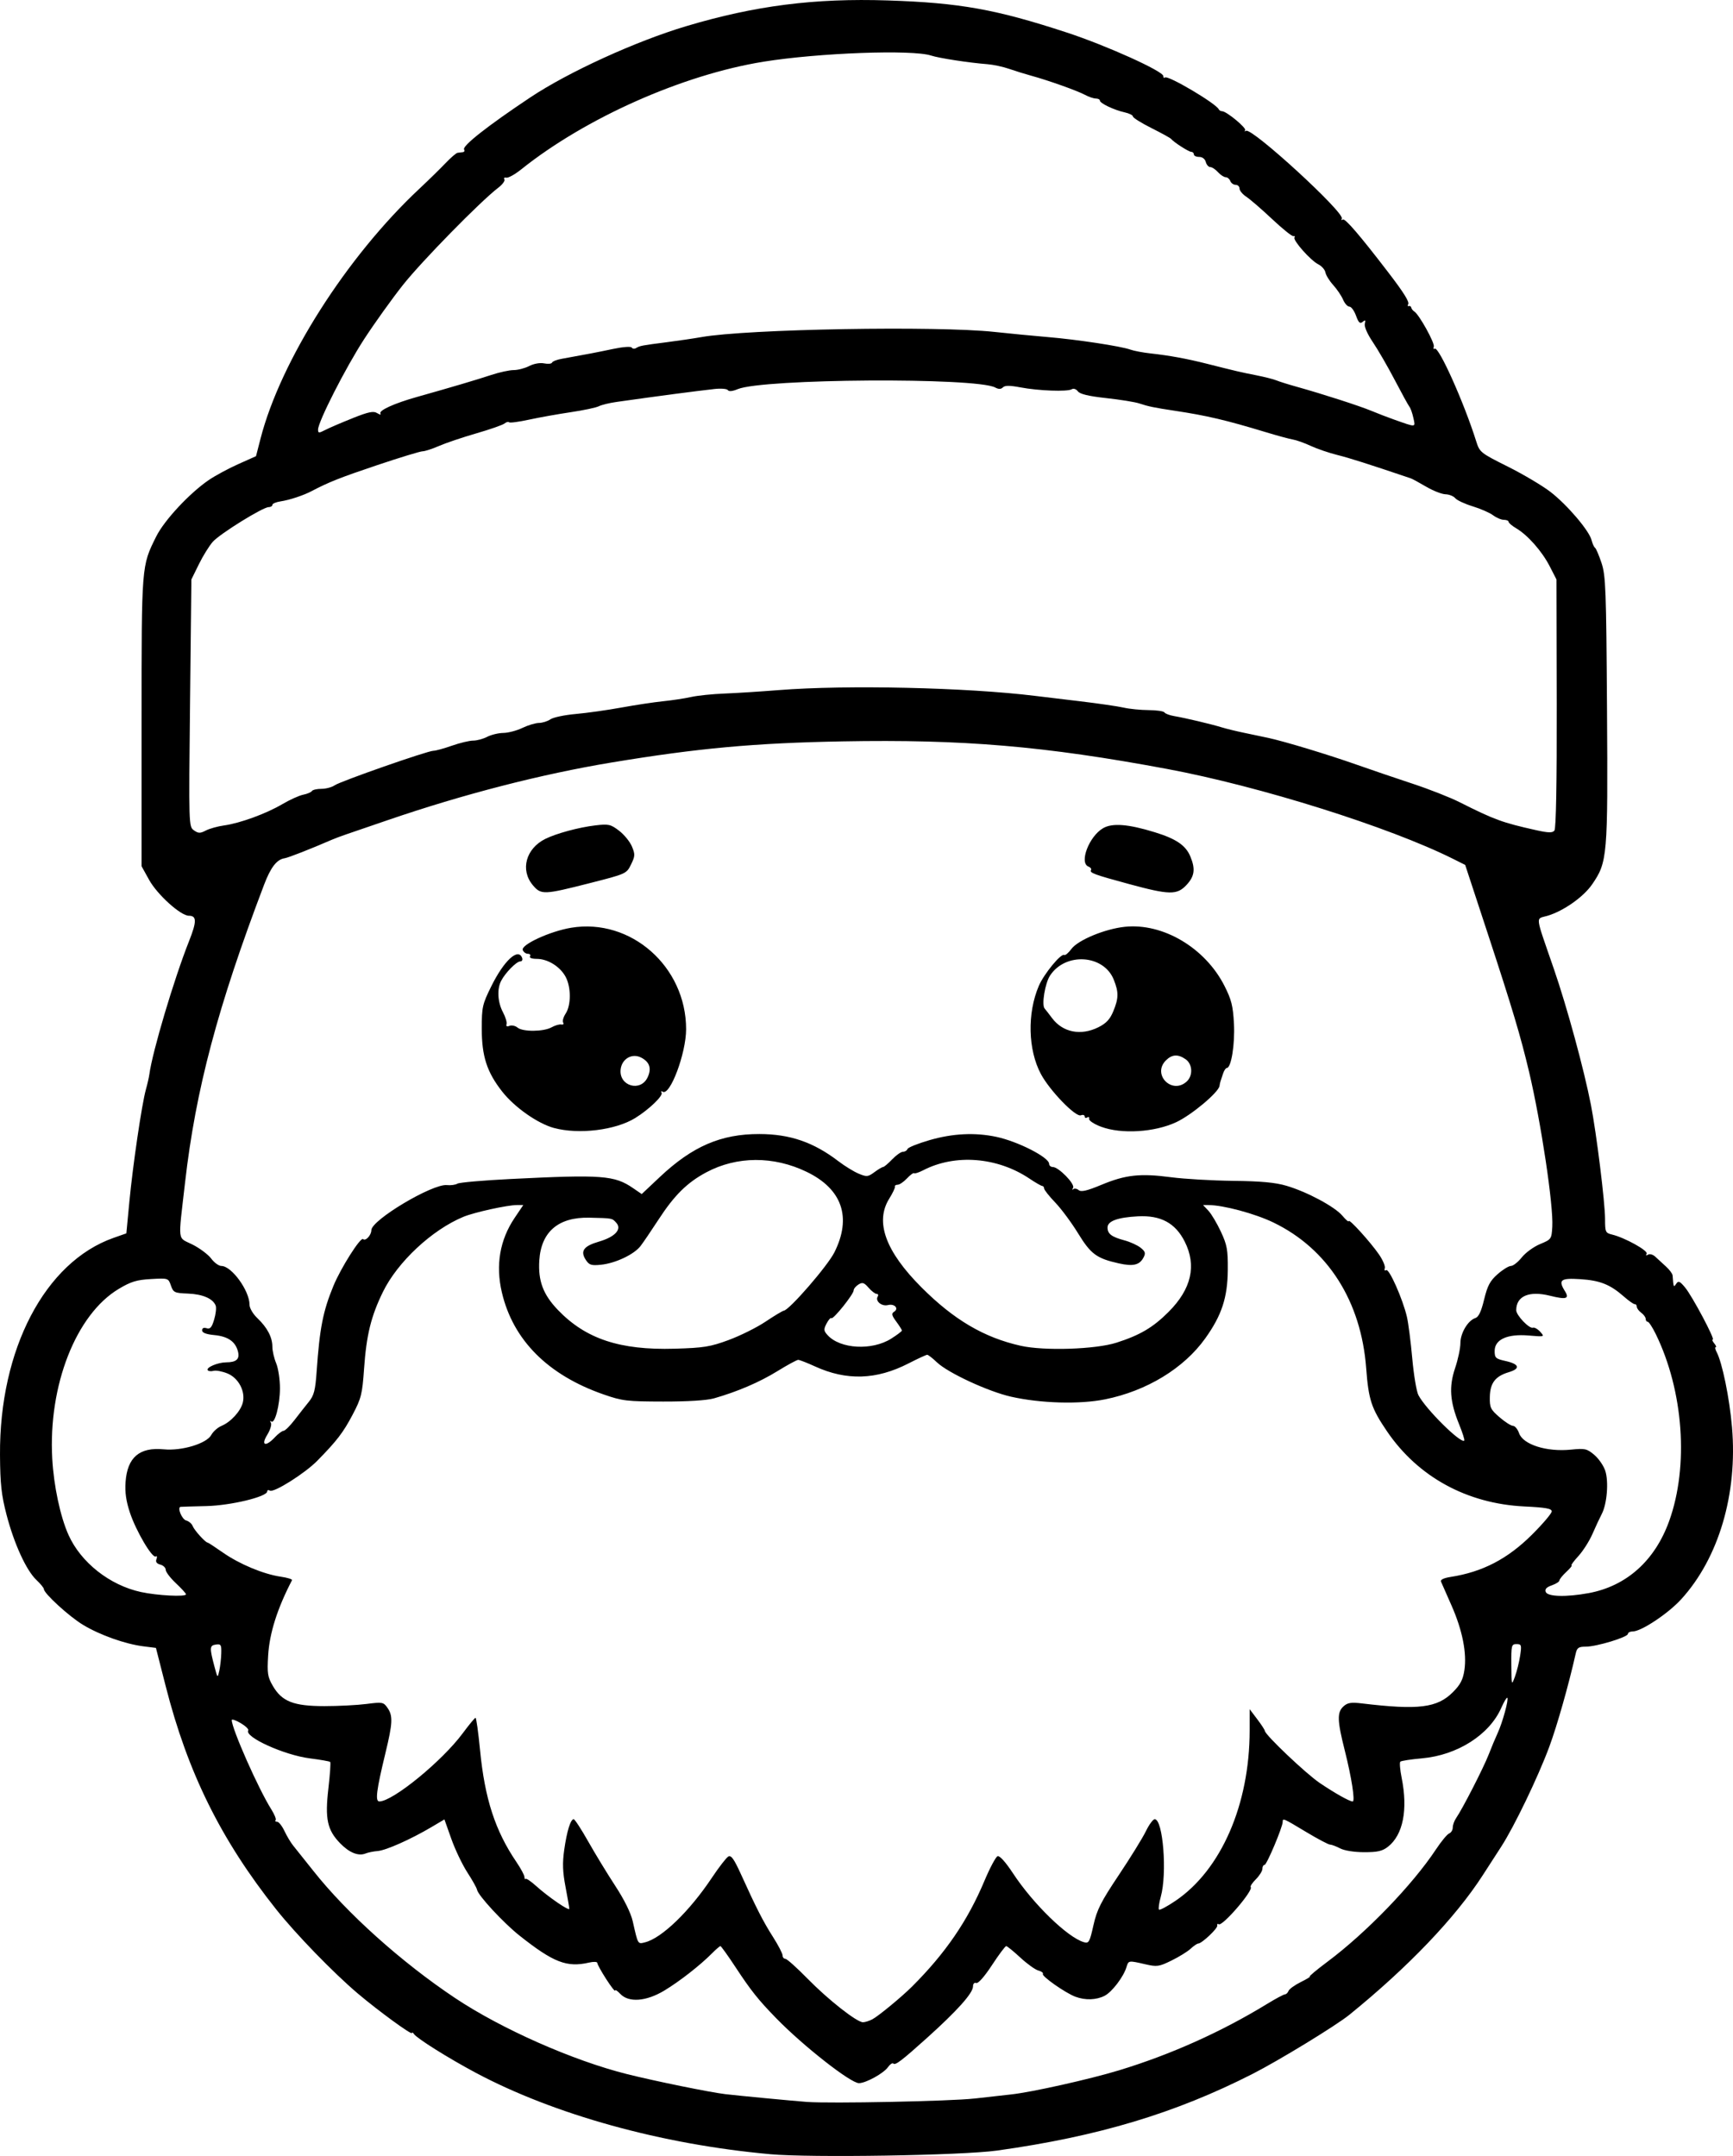 <?xml version="1.0" encoding="UTF-8" standalone="no"?>
<!-- Created with Inkscape (http://www.inkscape.org/) -->

<svg
   width="180.625mm"
   height="224.765mm"
   viewBox="0 0 180.625 224.765"
   version="1.1"
   id="svg5"
   xml:space="preserve"
   xmlns="http://www.w3.org/2000/svg"
   xmlns:svg="http://www.w3.org/2000/svg"><defs
     id="defs2" /><g
     id="layer1"
     transform="translate(15.399,-39.392)"><path
       style="fill:#000000;stroke-width:0.265"
       d="m 64.844,263.971 c -11.281,-1.02 -22.489,-4.125 -30.692,-8.504 -2.819,-1.505 -6.117,-3.576 -6.412,-4.026 -0.107,-0.163 -0.196,-0.207 -0.198,-0.096 -0.005,0.248 -3.552,-2.344 -5.683,-4.153 -2.535,-2.152 -6.436,-6.178 -8.476,-8.747 C 7.63,231.198 4.171,224.208 1.87,215.177 l -1.016,-3.985 -1.308,-0.165 c -1.894,-0.239 -4.522,-1.173 -6.279,-2.231 -1.457,-0.877 -4.094,-3.287 -4.094,-3.741 0,-0.118 -0.35,-0.545 -0.778,-0.949 -1.055,-0.996 -2.324,-3.768 -3.114,-6.804 -0.535,-2.056 -0.658,-3.187 -0.679,-6.218 -0.073,-11.02 4.687,-20.124 11.839,-22.642 l 1.33,-0.468 0.313,-3.295 c 0.364,-3.828 1.296,-10.164 1.721,-11.695 0.162,-0.582 0.325,-1.296 0.363,-1.587 0.307,-2.333 2.574,-9.949 4.127,-13.864 0.823,-2.076 0.821,-2.672 -0.011,-2.672 -0.851,0 -3.288,-2.199 -4.138,-3.735 l -0.789,-1.424 v -15.081 c 0,-16.395 -0.016,-16.194 1.526,-19.297 0.842,-1.695 3.492,-4.538 5.503,-5.903 0.665,-0.451 2.038,-1.191 3.053,-1.645 l 1.845,-0.825 0.471,-1.83 c 2.095,-8.134 8.969,-18.95 16.559,-26.055 0.938,-0.878 2.158,-2.072 2.712,-2.654 0.554,-0.582 1.126,-1.073 1.272,-1.091 0.145,-0.018 0.391,-0.048 0.545,-0.066 0.154,-0.018 0.212,-0.144 0.128,-0.28 -0.221,-0.358 2.473,-2.478 6.9,-5.427 3.976,-2.649 10.987,-5.853 16.262,-7.43 7.15,-2.138 13.366,-2.931 21.012,-2.68 7.497,0.246 11.251,0.92 18.653,3.348 4.119,1.351 10.054,4.031 10.054,4.54 0,0.171 0.074,0.236 0.165,0.145 0.281,-0.281 5.342,2.712 5.612,3.318 0.049,0.109 0.204,0.198 0.347,0.198 0.458,0 2.597,1.774 2.401,1.991 -0.104,0.116 -0.063,0.138 0.092,0.05 0.616,-0.35 10.344,8.575 9.983,9.159 -0.088,0.142 -0.038,0.183 0.11,0.091 0.234,-0.145 1.748,1.617 4.711,5.48 1.646,2.146 2.25,3.114 2.098,3.36 -0.086,0.14 -0.059,0.221 0.061,0.182 0.12,-0.04 0.238,0.033 0.262,0.162 0.024,0.129 0.165,0.31 0.313,0.402 0.503,0.311 2.169,3.317 2.033,3.67 -0.074,0.193 -0.031,0.287 0.096,0.209 0.421,-0.26 3.057,5.621 4.32,9.64 0.365,1.161 0.446,1.226 3.295,2.651 1.606,0.803 3.609,1.991 4.451,2.641 1.737,1.34 4.037,4.04 4.283,5.028 0.091,0.364 0.253,0.721 0.36,0.794 0.107,0.073 0.412,0.787 0.678,1.587 0.438,1.319 0.491,2.75 0.571,15.288 0.098,15.321 0.049,15.893 -1.551,18.219 -0.906,1.317 -2.975,2.773 -4.654,3.276 -1.258,0.377 -1.337,-0.278 0.671,5.55 1.367,3.967 3.136,10.461 3.857,14.155 0.582,2.983 1.474,10.196 1.474,11.911 0,1.352 0.044,1.451 0.728,1.615 1.333,0.321 3.8,1.69 3.607,2.001 -0.115,0.187 -0.063,0.222 0.141,0.096 0.181,-0.112 0.52,-0.015 0.768,0.219 0.245,0.23 0.743,0.689 1.108,1.019 0.365,0.33 0.674,0.749 0.688,0.931 0.095,1.258 0.102,1.273 0.379,0.86 0.224,-0.334 0.372,-0.27 0.925,0.397 0.75,0.905 3.151,5.424 2.882,5.424 -0.097,0 -0.029,0.179 0.152,0.397 0.181,0.218 0.251,0.397 0.155,0.397 -0.096,0 -0.058,0.217 0.084,0.482 0.592,1.106 1.349,4.794 1.613,7.851 0.599,6.957 -1.383,13.667 -5.306,17.959 -1.357,1.485 -4.153,3.342 -5.031,3.342 -0.281,0 -0.51,0.114 -0.51,0.254 0,0.341 -3.267,1.334 -4.388,1.334 -0.758,0 -0.918,0.11 -1.056,0.728 -0.731,3.258 -1.94,7.52 -2.759,9.727 -1.172,3.159 -3.65,8.307 -5.006,10.4 -0.536,0.827 -1.396,2.158 -1.911,2.958 -2.858,4.439 -7.787,9.598 -13.914,14.566 -1.394,1.13 -7.328,4.755 -10.073,6.154 -8.078,4.116 -16.117,6.53 -26.641,8 -3.656,0.511 -19.429,0.763 -23.68,0.379 z m 21.299,-5.797 c 1.31,-0.152 3.036,-0.345 3.836,-0.43 2.106,-0.223 8.173,-1.578 11.245,-2.512 5.383,-1.636 10.66,-4.001 15.417,-6.91 0.912,-0.558 1.763,-1.014 1.89,-1.014 0.127,0 0.293,-0.161 0.369,-0.358 0.075,-0.197 0.654,-0.613 1.285,-0.926 0.631,-0.312 1.048,-0.568 0.926,-0.568 -0.122,-1.1e-4 0.712,-0.698 1.852,-1.551 4.06,-3.036 8.856,-8.006 11.316,-11.726 0.547,-0.826 1.161,-1.567 1.366,-1.645 0.205,-0.079 0.372,-0.358 0.372,-0.621 0,-0.263 0.163,-0.713 0.363,-1 0.646,-0.929 2.857,-5.247 3.383,-6.607 0.281,-0.728 0.702,-1.734 0.935,-2.238 0.507,-1.096 1.168,-3.512 1.005,-3.675 -0.064,-0.064 -0.346,0.407 -0.627,1.046 -1.238,2.813 -4.583,4.942 -8.276,5.267 -1.146,0.101 -2.159,0.257 -2.249,0.348 -0.091,0.091 -0.029,0.842 0.138,1.67 0.67,3.336 0.153,5.956 -1.42,7.193 -0.583,0.459 -1.083,0.574 -2.481,0.573 -1.035,-10e-4 -2.06,-0.163 -2.508,-0.397 -0.417,-0.217 -0.893,-0.395 -1.058,-0.396 -0.165,-2.7e-4 -1.29,-0.596 -2.499,-1.323 -2.387,-1.436 -2.431,-1.455 -2.431,-1.044 0,0.534 -1.664,4.485 -1.889,4.485 -0.125,0 -0.227,0.184 -0.227,0.409 0,0.225 -0.305,0.714 -0.677,1.086 -0.373,0.373 -0.616,0.739 -0.541,0.814 0.322,0.322 -2.938,4.119 -3.329,3.877 -0.125,-0.078 -0.195,-0.017 -0.155,0.135 0.075,0.283 -1.613,1.878 -1.989,1.879 -0.115,2.6e-4 -0.47,0.243 -0.789,0.54 -0.319,0.297 -1.216,0.851 -1.993,1.231 -1.307,0.64 -1.514,0.669 -2.737,0.386 -1.741,-0.402 -1.748,-0.401 -1.953,0.29 -0.299,1.009 -1.506,2.597 -2.276,2.995 -0.868,0.449 -2.027,0.486 -3.056,0.098 -1.05,-0.396 -3.531,-2.137 -3.384,-2.375 0.067,-0.109 -0.145,-0.268 -0.471,-0.354 -0.326,-0.086 -1.173,-0.694 -1.881,-1.351 -0.708,-0.657 -1.371,-1.195 -1.472,-1.195 -0.101,0 -0.77,0.895 -1.485,1.989 -0.774,1.183 -1.437,1.937 -1.637,1.86 -0.195,-0.075 -0.336,0.072 -0.336,0.352 0,0.697 -1.636,2.528 -4.803,5.377 -2.635,2.37 -3.296,2.873 -3.502,2.667 -0.096,-0.096 -0.347,0.073 -0.559,0.376 -0.449,0.641 -2.309,1.667 -3.022,1.667 -0.87,0 -5.804,-3.87 -8.62,-6.762 -1.879,-1.929 -2.625,-2.866 -4.255,-5.343 -0.79,-1.201 -1.494,-2.183 -1.565,-2.183 -0.071,0 -0.457,0.331 -0.858,0.736 -1.254,1.265 -3.4,2.942 -4.991,3.9 -1.894,1.141 -3.721,1.276 -4.592,0.341 -0.297,-0.318 -0.539,-0.471 -0.539,-0.34 0,0.132 -0.417,-0.407 -0.926,-1.198 -0.509,-0.791 -0.926,-1.546 -0.926,-1.678 0,-0.135 -0.375,-0.154 -0.86,-0.043 -2.318,0.533 -3.711,-0.008 -7.255,-2.818 -1.677,-1.33 -4.321,-4.188 -4.424,-4.784 -0.032,-0.184 -0.485,-0.993 -1.006,-1.797 -0.521,-0.804 -1.272,-2.376 -1.669,-3.494 l -0.721,-2.032 -1.359,0.804 c -2.156,1.275 -4.729,2.421 -5.592,2.49 -0.437,0.035 -1.002,0.149 -1.257,0.254 -0.749,0.307 -1.702,-0.072 -2.658,-1.057 -1.347,-1.387 -1.596,-2.548 -1.228,-5.715 0.169,-1.457 0.255,-2.703 0.189,-2.768 -0.065,-0.065 -1.017,-0.233 -2.115,-0.372 -2.67,-0.338 -6.849,-2.233 -6.428,-2.914 0.074,-0.12 -0.282,-0.464 -0.791,-0.765 -0.509,-0.3 -0.926,-0.441 -0.926,-0.313 0,0.901 2.782,7.185 4.118,9.301 0.338,0.535 0.542,1.046 0.453,1.134 -0.089,0.089 -0.021,0.161 0.152,0.161 0.172,0 0.519,0.438 0.772,0.973 0.252,0.535 0.662,1.22 0.911,1.521 0.249,0.302 1.189,1.481 2.091,2.622 3.492,4.419 9.191,9.535 14.77,13.259 4.825,3.221 12.296,6.527 17.938,7.939 2.954,0.739 8.689,1.907 10.258,2.09 1.48,0.172 6.877,0.686 8.467,0.807 2.414,0.183 15.042,-0.072 17.462,-0.353 z m -10.632,-8.256 c 0.623,-0.324 3.047,-2.322 4.14,-3.412 3.486,-3.477 5.799,-6.853 7.555,-11.03 0.564,-1.341 1.181,-2.499 1.37,-2.571 0.21,-0.081 0.834,0.612 1.601,1.778 2.109,3.206 5.682,6.682 7.385,7.185 0.525,0.155 0.607,0.012 1.004,-1.759 0.364,-1.626 0.78,-2.448 2.643,-5.236 1.216,-1.819 2.485,-3.873 2.819,-4.564 0.334,-0.691 0.751,-1.257 0.926,-1.257 0.868,0 1.31,5.658 0.631,8.083 -0.184,0.656 -0.267,1.259 -0.185,1.341 0.082,0.082 0.859,-0.334 1.728,-0.924 4.752,-3.227 7.715,-10.035 7.72,-17.741 l 0.002,-2.23 0.786,1.039 c 0.433,0.572 0.79,1.119 0.794,1.217 0.017,0.41 4.276,4.457 5.718,5.433 1.587,1.074 3.111,1.93 3.438,1.93 0.276,0 -0.112,-2.497 -0.83,-5.34 -0.784,-3.106 -0.807,-3.958 -0.125,-4.576 0.422,-0.382 0.79,-0.44 1.918,-0.305 5.903,0.707 7.842,0.467 9.482,-1.172 0.773,-0.773 1.049,-1.298 1.197,-2.28 0.27,-1.79 -0.2,-4.169 -1.335,-6.745 -0.534,-1.212 -1.03,-2.341 -1.104,-2.508 -0.084,-0.19 0.294,-0.371 1.009,-0.482 3.32,-0.515 5.943,-1.879 8.485,-4.413 1.128,-1.125 2.051,-2.214 2.051,-2.42 0,-0.292 -0.629,-0.406 -2.844,-0.513 -5.994,-0.29 -11.102,-3.086 -14.334,-7.845 -1.625,-2.393 -1.913,-3.269 -2.162,-6.573 -0.525,-6.981 -4,-12.441 -9.662,-15.182 -1.923,-0.931 -5.244,-1.823 -6.787,-1.823 h -0.552 l 0.56,0.596 c 0.308,0.328 0.892,1.31 1.299,2.183 0.644,1.383 0.736,1.892 0.719,3.968 -0.024,2.899 -0.627,4.739 -2.341,7.141 -2.237,3.134 -6.102,5.49 -10.451,6.368 -2.653,0.536 -6.708,0.421 -9.802,-0.277 -2.373,-0.536 -6.572,-2.483 -7.721,-3.581 -0.453,-0.433 -0.91,-0.788 -1.015,-0.788 -0.105,0 -0.985,0.407 -1.955,0.904 -3.35,1.716 -6.454,1.813 -9.751,0.304 -0.816,-0.373 -1.6,-0.679 -1.741,-0.679 -0.141,0 -1.121,0.533 -2.177,1.184 -1.864,1.149 -4.155,2.132 -6.596,2.829 -0.745,0.213 -2.727,0.338 -5.292,0.334 -3.785,-0.006 -4.263,-0.062 -6.201,-0.736 -5.819,-2.023 -9.454,-5.668 -10.62,-10.65 -0.664,-2.838 -0.213,-5.466 1.333,-7.764 l 0.9,-1.337 h -0.655 c -1,0 -4.451,0.758 -5.58,1.226 -3.282,1.36 -6.868,4.707 -8.395,7.834 -1.24,2.539 -1.718,4.488 -1.964,8.005 -0.185,2.644 -0.293,3.081 -1.184,4.774 -0.987,1.877 -1.652,2.745 -3.696,4.824 -1.297,1.319 -4.534,3.358 -4.937,3.109 -0.152,-0.094 -0.277,-0.057 -0.277,0.083 0,0.555 -3.801,1.47 -6.35,1.53 -1.382,0.032 -2.586,0.068 -2.675,0.079 -0.386,0.048 0.13,1.308 0.584,1.426 0.276,0.072 0.579,0.333 0.674,0.58 0.165,0.431 1.327,1.718 1.551,1.718 0.06,0 0.773,0.465 1.584,1.034 1.729,1.211 4.243,2.262 6.038,2.523 0.7,0.102 1.231,0.266 1.179,0.365 -1.537,2.956 -2.35,5.525 -2.488,7.853 -0.111,1.871 -0.053,2.24 0.492,3.175 0.948,1.624 2.162,2.1 5.365,2.101 1.455,5.3e-4 3.432,-0.101 4.393,-0.225 1.659,-0.214 1.769,-0.194 2.183,0.397 0.585,0.835 0.552,1.581 -0.21,4.727 -0.938,3.872 -1.084,5.038 -0.635,5.038 1.402,0 6.538,-4.198 8.689,-7.102 0.655,-0.884 1.256,-1.612 1.336,-1.618 0.08,-0.006 0.292,1.507 0.472,3.363 0.491,5.068 1.576,8.409 3.786,11.665 0.461,0.678 0.839,1.382 0.841,1.564 0.002,0.182 0.061,0.273 0.131,0.203 0.07,-0.07 0.561,0.264 1.091,0.743 1.252,1.131 3.456,2.645 3.456,2.374 -2e-5,-0.116 -0.178,-1.139 -0.394,-2.272 -0.301,-1.576 -0.334,-2.487 -0.138,-3.871 0.277,-1.955 0.662,-3.197 0.989,-3.194 0.113,0.001 0.792,1.043 1.51,2.315 0.718,1.272 1.985,3.353 2.817,4.625 0.946,1.446 1.63,2.833 1.827,3.704 0.553,2.447 0.515,2.381 1.277,2.19 1.743,-0.438 4.622,-3.215 6.956,-6.712 0.742,-1.112 1.52,-2.119 1.729,-2.238 0.291,-0.166 0.597,0.265 1.317,1.852 1.605,3.541 2.312,4.925 3.341,6.541 0.547,0.859 0.995,1.723 0.995,1.918 0,0.196 0.13,0.356 0.29,0.356 0.159,0 1.201,0.932 2.315,2.071 2.145,2.193 5.132,4.543 5.776,4.543 0.212,0 0.645,-0.135 0.963,-0.301 z m 67.53,-37.92 c 0.166,-1.105 0.135,-1.203 -0.379,-1.203 -0.526,0 -0.558,0.131 -0.541,2.183 0.018,2.154 0.024,2.17 0.379,1.203 0.198,-0.539 0.441,-1.521 0.541,-2.183 z M 7.662,211.769 c 0.028,-0.904 -0.032,-1.002 -0.564,-0.926 -0.655,0.093 -0.669,0.328 -0.134,2.334 0.315,1.182 0.319,1.185 0.492,0.397 0.096,-0.437 0.189,-1.249 0.206,-1.804 z m -3.673,-6.164 c 0,-0.09 -0.476,-0.612 -1.058,-1.16 -0.582,-0.548 -1.058,-1.175 -1.058,-1.394 0,-0.218 -0.254,-0.463 -0.564,-0.544 -0.385,-0.101 -0.512,-0.282 -0.4,-0.574 0.09,-0.235 0.056,-0.36 -0.076,-0.278 -0.362,0.224 -2.05,-2.64 -2.69,-4.562 -0.401,-1.204 -0.532,-2.132 -0.455,-3.203 0.186,-2.57 1.45,-3.647 3.989,-3.4 1.875,0.182 4.466,-0.604 4.947,-1.502 0.191,-0.356 0.674,-0.783 1.074,-0.949 0.965,-0.4 2.003,-1.545 2.215,-2.443 0.274,-1.162 -0.45,-2.533 -1.589,-3.009 -0.537,-0.224 -1.196,-0.35 -1.464,-0.28 -0.269,0.07 -0.545,0.037 -0.613,-0.073 -0.175,-0.283 1.066,-0.807 1.922,-0.812 1.071,-0.006 1.434,-0.337 1.236,-1.126 -0.26,-1.035 -1.04,-1.58 -2.458,-1.716 -0.865,-0.083 -1.282,-0.244 -1.282,-0.494 0,-0.235 0.172,-0.317 0.47,-0.222 0.369,0.117 0.539,-0.078 0.786,-0.902 0.173,-0.578 0.246,-1.232 0.161,-1.453 -0.28,-0.729 -1.351,-1.195 -2.884,-1.256 -1.413,-0.056 -1.529,-0.11 -1.783,-0.839 -0.27,-0.775 -0.281,-0.778 -2.081,-0.677 -1.487,0.084 -2.084,0.266 -3.349,1.022 -4.462,2.666 -7.362,10.063 -6.938,17.701 0.158,2.849 0.838,6.042 1.693,7.95 1.288,2.875 4.298,5.249 7.549,5.955 1.718,0.373 4.7,0.525 4.7,0.239 z M 150.179,205.48 c 3.944,-0.729 6.909,-3.384 8.395,-7.517 2.062,-5.733 1.495,-13.584 -1.409,-19.513 -0.339,-0.691 -0.711,-1.257 -0.827,-1.257 -0.117,0 -0.212,-0.136 -0.212,-0.302 0,-0.166 -0.208,-0.454 -0.463,-0.64 -0.255,-0.186 -0.463,-0.467 -0.463,-0.624 0,-0.157 -0.095,-0.279 -0.212,-0.27 -0.117,0.009 -0.624,-0.346 -1.128,-0.789 -1.444,-1.268 -2.485,-1.684 -4.547,-1.818 -2.066,-0.134 -2.335,0.079 -1.598,1.26 0.488,0.782 0.127,0.89 -1.559,0.469 -2.181,-0.545 -3.524,0.03 -3.524,1.509 0,0.528 1.361,1.954 1.739,1.821 0.156,-0.055 0.499,0.138 0.763,0.429 0.475,0.525 0.465,0.528 -1.21,0.386 -2.223,-0.188 -3.541,0.412 -3.541,1.611 0,0.717 0.107,0.818 1.115,1.041 1.465,0.325 1.61,0.796 0.362,1.17 -1.41,0.422 -1.95,1.126 -1.98,2.581 -0.023,1.105 0.073,1.306 1.011,2.117 0.57,0.493 1.201,0.896 1.403,0.896 0.202,0 0.487,0.346 0.635,0.769 0.414,1.187 2.879,1.969 5.402,1.713 1.462,-0.148 1.667,-0.103 2.43,0.539 0.458,0.385 0.975,1.131 1.148,1.656 0.374,1.132 0.187,3.462 -0.361,4.509 -0.212,0.405 -0.649,1.342 -0.971,2.083 -0.322,0.741 -0.985,1.782 -1.473,2.315 -0.488,0.533 -0.805,0.968 -0.705,0.968 0.1,0 -0.144,0.302 -0.543,0.672 -0.399,0.37 -0.725,0.775 -0.725,0.9 0,0.125 -0.356,0.352 -0.791,0.504 -0.556,0.194 -0.744,0.398 -0.633,0.687 0.192,0.5 2.143,0.554 4.474,0.123 z M 13.25,189.232 c 0.342,-0.364 0.749,-0.666 0.906,-0.672 0.157,-0.006 0.669,-0.512 1.14,-1.124 0.47,-0.613 1.145,-1.471 1.499,-1.908 0.535,-0.66 0.672,-1.195 0.81,-3.175 0.315,-4.506 0.661,-6.268 1.751,-8.91 0.771,-1.87 2.835,-5.125 3.089,-4.871 0.251,0.251 0.861,-0.407 0.861,-0.929 0,-1.053 6.372,-4.858 7.873,-4.7 0.4,0.042 0.892,-0.026 1.095,-0.151 0.203,-0.125 2.703,-0.344 5.556,-0.486 9.539,-0.475 10.814,-0.38 12.755,0.953 l 0.9,0.618 1.885,-1.776 c 3.4,-3.203 6.376,-4.489 10.373,-4.482 3.195,0.005 5.645,0.848 8.247,2.837 0.655,0.501 1.602,1.083 2.105,1.293 0.843,0.353 0.971,0.341 1.643,-0.155 0.401,-0.296 0.81,-0.539 0.909,-0.539 0.099,0 0.522,-0.357 0.939,-0.794 0.417,-0.437 0.926,-0.794 1.131,-0.794 0.205,0 0.416,-0.129 0.468,-0.287 0.053,-0.158 1.088,-0.575 2.301,-0.926 2.42,-0.701 4.733,-0.814 6.961,-0.341 2.255,0.479 5.493,2.134 5.5,2.811 0.002,0.182 0.173,0.331 0.381,0.331 0.61,0 2.343,1.777 2.117,2.17 -0.109,0.189 -0.101,0.255 0.018,0.147 0.119,-0.108 0.374,-0.066 0.565,0.093 0.261,0.216 0.862,0.076 2.376,-0.554 2.514,-1.047 4.035,-1.212 7.246,-0.789 1.382,0.182 4.299,0.352 6.482,0.377 2.915,0.034 4.39,0.171 5.556,0.515 2.157,0.637 5.032,2.179 5.828,3.124 0.36,0.428 0.657,0.679 0.66,0.559 0.008,-0.304 2.276,2.199 3.159,3.485 0.399,0.582 0.669,1.224 0.599,1.426 -0.072,0.208 -0.008,0.294 0.147,0.198 0.306,-0.189 1.728,3.022 2.16,4.877 0.15,0.644 0.4,2.589 0.555,4.321 0.155,1.732 0.444,3.459 0.642,3.836 0.759,1.453 4.427,5.088 4.779,4.737 0.06,-0.06 -0.18,-0.817 -0.532,-1.683 -0.97,-2.382 -1.081,-3.919 -0.424,-5.871 0.304,-0.901 0.552,-2.071 0.552,-2.599 0,-1.052 0.787,-2.375 1.558,-2.619 0.342,-0.109 0.613,-0.681 0.915,-1.934 0.348,-1.442 0.614,-1.943 1.403,-2.64 0.536,-0.473 1.162,-0.86 1.393,-0.86 0.23,-1e-5 0.74,-0.402 1.132,-0.894 0.392,-0.492 1.25,-1.116 1.907,-1.387 1.17,-0.484 1.195,-0.52 1.271,-1.818 0.129,-2.195 -1.171,-10.857 -2.421,-16.141 -0.872,-3.685 -1.766,-6.678 -4.245,-14.224 l -2.413,-7.345 -1.242,-0.621 c -6.662,-3.333 -20.157,-7.579 -29.817,-9.382 -12.779,-2.385 -21.276,-3.107 -33.842,-2.876 -9.15,0.168 -15.068,0.709 -24.056,2.199 -7.315,1.212 -15.472,3.312 -23.329,6.007 -1.892,0.649 -3.856,1.322 -4.366,1.496 -0.509,0.174 -1.164,0.42 -1.455,0.546 -2.258,0.979 -4.542,1.874 -4.932,1.934 -0.825,0.126 -1.453,0.934 -2.147,2.759 -4.832,12.71 -7.131,21.369 -8.234,31.017 -0.739,6.457 -0.83,5.689 0.77,6.498 0.765,0.387 1.645,1.048 1.956,1.468 0.311,0.421 0.786,0.765 1.055,0.765 1.065,0 2.934,2.575 2.934,4.043 0,0.349 0.357,0.96 0.817,1.398 1.035,0.984 1.564,1.992 1.564,2.981 0,0.426 0.179,1.202 0.397,1.724 0.218,0.522 0.395,1.698 0.393,2.612 -0.004,1.756 -0.545,3.789 -0.918,3.45 -0.122,-0.11 -0.134,-0.05 -0.028,0.135 0.107,0.186 -0.061,0.747 -0.376,1.257 -0.694,1.123 -0.174,1.293 0.797,0.26 z m 29.103,-32.24 c -1.703,-0.46 -4.12,-2.156 -5.405,-3.792 -1.6,-2.038 -2.135,-3.688 -2.135,-6.58 0,-2.235 0.066,-2.529 0.994,-4.405 1.328,-2.687 2.799,-4.043 3.213,-2.963 0.078,0.204 -0.01,0.371 -0.197,0.371 -0.393,0 -1.561,1.191 -1.993,2.033 -0.441,0.858 -0.36,2.221 0.192,3.262 0.269,0.507 0.438,1.071 0.375,1.253 -0.073,0.212 0.038,0.273 0.308,0.169 0.232,-0.089 0.609,-0.007 0.838,0.183 0.548,0.454 2.71,0.437 3.546,-0.029 0.364,-0.203 0.822,-0.335 1.019,-0.295 0.197,0.04 0.281,-0.051 0.187,-0.202 -0.093,-0.151 0.024,-0.571 0.262,-0.934 0.57,-0.87 0.577,-2.713 0.015,-3.8 -0.559,-1.08 -1.864,-1.904 -3.02,-1.905 -0.516,-5.3e-4 -0.808,-0.11 -0.712,-0.266 0.09,-0.146 -0.009,-0.265 -0.221,-0.265 -0.211,0 -0.451,-0.175 -0.533,-0.389 -0.212,-0.551 2.843,-1.96 5.041,-2.324 6.228,-1.032 11.985,4.048 11.985,10.574 0,2.518 -1.678,6.993 -2.445,6.519 -0.157,-0.097 -0.207,-0.051 -0.112,0.102 0.192,0.31 -1.315,1.758 -2.75,2.644 -2.051,1.265 -5.87,1.734 -8.452,1.037 z m 9.739,-5.269 c 0.44,-0.922 0.232,-1.595 -0.635,-2.06 -0.969,-0.519 -2.06,0.107 -2.172,1.245 -0.168,1.708 2.071,2.358 2.807,0.814 z m 47.28,5.139 c -0.728,-0.273 -1.29,-0.641 -1.25,-0.818 0.04,-0.177 -0.049,-0.246 -0.198,-0.154 -0.149,0.092 -0.271,0.045 -0.271,-0.104 0,-0.15 -0.18,-0.203 -0.399,-0.119 -0.545,0.209 -3.235,-2.57 -4.161,-4.299 -1.352,-2.525 -1.442,-6.341 -0.218,-9.198 0.537,-1.252 2.32,-3.42 2.647,-3.218 0.107,0.066 0.443,-0.217 0.747,-0.628 0.687,-0.929 3.497,-2.094 5.572,-2.311 3.97,-0.415 8.369,2.192 10.378,6.152 0.731,1.441 0.895,2.093 0.993,3.96 0.112,2.139 -0.288,4.609 -0.747,4.609 -0.11,0 -0.287,0.268 -0.393,0.595 -0.107,0.327 -0.225,0.685 -0.262,0.794 -0.038,0.109 -0.084,0.322 -0.102,0.473 -0.08,0.664 -2.902,3.032 -4.512,3.786 -2.256,1.056 -5.718,1.268 -7.824,0.478 z m 8.909,-4.713 c 0.676,-0.612 0.622,-1.817 -0.104,-2.325 -0.791,-0.554 -1.422,-0.518 -2.058,0.117 -1.466,1.466 0.624,3.6 2.162,2.208 z m -9.199,-5.663 c 0.813,-0.406 1.208,-0.828 1.55,-1.656 0.566,-1.368 0.576,-1.997 0.051,-3.308 -1.048,-2.62 -5.034,-2.875 -6.64,-0.425 -0.522,0.796 -0.893,3.053 -0.566,3.434 0.118,0.138 0.471,0.592 0.783,1.009 1.113,1.486 2.999,1.856 4.821,0.946 z m -58.953,-14.822 c -1.323,-1.573 -0.721,-3.804 1.299,-4.81 1.159,-0.577 3.505,-1.212 5.23,-1.414 1.377,-0.162 1.588,-0.114 2.465,0.555 0.528,0.403 1.131,1.142 1.341,1.644 0.342,0.82 0.333,1.009 -0.094,1.88 -0.472,0.962 -0.498,0.974 -4.312,1.945 -4.801,1.222 -5.063,1.231 -5.93,0.201 z m 62.154,-0.106 c -3.65,-0.99 -4.147,-1.173 -3.969,-1.462 0.071,-0.115 -0.049,-0.277 -0.266,-0.361 -0.991,-0.38 0.05,-3.132 1.512,-3.995 0.962,-0.568 2.626,-0.44 5.402,0.416 2.222,0.685 3.219,1.363 3.701,2.516 0.55,1.317 0.449,2.074 -0.401,2.984 -0.987,1.056 -1.774,1.043 -5.979,-0.098 z m -41.727,47.53 c 1.207,-0.445 2.933,-1.304 3.836,-1.911 0.903,-0.606 1.762,-1.121 1.908,-1.145 0.602,-0.097 4.552,-4.655 5.265,-6.076 1.833,-3.653 0.812,-6.611 -2.9,-8.401 -3.441,-1.66 -7.267,-1.64 -10.442,0.052 -1.992,1.062 -3.332,2.385 -4.976,4.912 -0.742,1.141 -1.588,2.387 -1.881,2.77 -0.674,0.882 -2.621,1.804 -4.132,1.957 -1.003,0.102 -1.225,0.031 -1.574,-0.502 -0.605,-0.923 -0.236,-1.443 1.352,-1.905 1.697,-0.493 2.434,-1.293 1.819,-1.972 -0.438,-0.484 -0.375,-0.472 -2.804,-0.527 -3.223,-0.074 -5.025,1.464 -5.216,4.449 -0.136,2.135 0.395,3.558 1.928,5.158 2.906,3.033 6.467,4.217 12.184,4.051 3.037,-0.088 3.697,-0.195 5.634,-0.908 z m 40.404,0.285 c 2.461,-0.789 3.817,-1.589 5.432,-3.206 2.391,-2.393 2.951,-4.838 1.682,-7.346 -0.976,-1.929 -2.5,-2.749 -4.875,-2.623 -2.122,0.113 -3.164,0.497 -3.164,1.166 0,0.66 0.423,0.982 1.761,1.339 0.605,0.162 1.365,0.509 1.689,0.771 0.494,0.4 0.541,0.568 0.29,1.037 -0.413,0.772 -1.079,0.925 -2.572,0.59 -2.307,-0.517 -2.909,-0.961 -4.237,-3.128 -0.683,-1.114 -1.756,-2.562 -2.385,-3.217 -0.629,-0.655 -1.147,-1.31 -1.152,-1.455 -0.005,-0.146 -0.098,-0.268 -0.207,-0.272 -0.109,-0.004 -0.701,-0.345 -1.315,-0.758 -3.358,-2.255 -7.748,-2.601 -11.087,-0.874 -0.454,0.235 -0.881,0.373 -0.947,0.307 -0.066,-0.066 -0.4,0.176 -0.741,0.54 -0.341,0.363 -0.778,0.66 -0.971,0.66 -0.193,0 -0.322,0.089 -0.286,0.198 0.035,0.109 -0.232,0.675 -0.595,1.257 -1.507,2.418 -0.383,5.501 3.379,9.262 3.373,3.373 6.509,5.217 10.327,6.073 2.445,0.548 7.801,0.375 9.976,-0.323 z m -23.473,-0.424 c 0.614,-0.387 1.116,-0.767 1.116,-0.844 0,-0.077 -0.265,-0.498 -0.589,-0.936 -0.473,-0.64 -0.519,-0.84 -0.231,-1.018 0.543,-0.336 0.056,-0.875 -0.634,-0.701 -0.653,0.164 -1.356,-0.422 -1.067,-0.89 0.094,-0.152 0.044,-0.276 -0.111,-0.276 -0.155,0 -0.534,-0.29 -0.842,-0.644 -0.468,-0.538 -0.641,-0.593 -1.057,-0.333 -0.273,0.171 -0.497,0.445 -0.497,0.609 0,0.401 -2.143,3.076 -2.321,2.897 -0.077,-0.077 -0.303,0.173 -0.502,0.557 -0.318,0.613 -0.305,0.76 0.104,1.212 1.311,1.449 4.627,1.633 6.631,0.368 z M 7.951,125.448 c 1.664,-0.231 4.392,-1.227 6.072,-2.218 0.777,-0.458 1.756,-0.902 2.177,-0.986 0.421,-0.084 0.829,-0.257 0.907,-0.383 0.078,-0.127 0.526,-0.23 0.994,-0.23 0.468,0 1.086,-0.164 1.373,-0.364 0.613,-0.427 9.697,-3.605 10.306,-3.605 0.229,0 1.093,-0.238 1.921,-0.529 0.828,-0.291 1.824,-0.529 2.212,-0.529 0.389,0 1.048,-0.178 1.464,-0.395 0.417,-0.217 1.175,-0.4 1.684,-0.406 0.509,-0.006 1.402,-0.241 1.984,-0.522 0.582,-0.281 1.359,-0.515 1.727,-0.52 0.368,-0.005 0.905,-0.175 1.195,-0.377 0.289,-0.203 1.477,-0.453 2.639,-0.556 1.162,-0.103 3.303,-0.405 4.758,-0.671 1.455,-0.266 3.42,-0.563 4.366,-0.659 0.946,-0.096 2.256,-0.296 2.91,-0.443 0.655,-0.148 2.203,-0.308 3.44,-0.356 1.237,-0.048 3.797,-0.211 5.689,-0.361 7.033,-0.56 19.605,-0.276 26.723,0.603 0.582,0.072 2.652,0.32 4.6,0.552 1.948,0.232 4.031,0.534 4.63,0.672 0.599,0.138 1.766,0.254 2.594,0.258 0.828,0.004 1.571,0.112 1.651,0.242 0.08,0.129 0.534,0.301 1.008,0.381 1.163,0.197 3.861,0.836 4.98,1.18 0.5,0.154 1.565,0.412 2.365,0.575 0.8,0.162 1.931,0.401 2.514,0.53 1.79,0.398 6.208,1.738 9.128,2.768 1.528,0.539 4.171,1.439 5.874,2 1.703,0.561 3.906,1.427 4.895,1.926 3.634,1.83 4.465,2.134 7.955,2.911 1.297,0.289 1.716,0.299 1.925,0.048 0.172,-0.207 0.258,-4.909 0.241,-13.251 l -0.026,-12.929 -0.708,-1.38 c -0.799,-1.556 -2.286,-3.244 -3.48,-3.949 -0.44,-0.26 -0.801,-0.566 -0.801,-0.681 0,-0.114 -0.222,-0.208 -0.493,-0.208 -0.271,0 -0.777,-0.214 -1.124,-0.475 -0.347,-0.261 -1.303,-0.68 -2.124,-0.931 -0.821,-0.251 -1.639,-0.632 -1.818,-0.848 -0.179,-0.216 -0.638,-0.4 -1.021,-0.41 -0.382,-0.01 -1.291,-0.366 -2.018,-0.793 -0.728,-0.426 -1.442,-0.815 -1.587,-0.864 -4.537,-1.532 -6.371,-2.115 -7.673,-2.441 -0.873,-0.218 -2.119,-0.644 -2.768,-0.947 -0.649,-0.302 -1.483,-0.6 -1.852,-0.662 -0.369,-0.062 -1.624,-0.402 -2.788,-0.755 -4.174,-1.267 -6.18,-1.74 -9.525,-2.243 -2.14,-0.322 -2.77,-0.452 -3.704,-0.765 -0.437,-0.146 -1.984,-0.396 -3.44,-0.555 -1.839,-0.201 -2.741,-0.416 -2.959,-0.706 -0.18,-0.24 -0.451,-0.332 -0.639,-0.216 -0.441,0.273 -3.461,0.162 -5.347,-0.196 -1.113,-0.211 -1.617,-0.212 -1.826,-0.002 -0.203,0.203 -0.443,0.208 -0.803,0.015 -1.996,-1.068 -24.212,-0.927 -26.839,0.171 -0.539,0.225 -0.925,0.264 -1.024,0.104 -0.088,-0.142 -0.715,-0.195 -1.395,-0.119 -2.127,0.239 -5.829,0.728 -10.231,1.352 -0.728,0.103 -1.55,0.305 -1.829,0.448 -0.278,0.143 -1.588,0.42 -2.91,0.616 -1.323,0.196 -3.28,0.546 -4.35,0.778 -1.07,0.233 -2.012,0.357 -2.092,0.276 -0.081,-0.081 -0.295,-0.023 -0.477,0.127 -0.181,0.151 -1.502,0.613 -2.935,1.027 -1.433,0.414 -3.18,1.005 -3.883,1.311 -0.703,0.307 -1.477,0.559 -1.72,0.56 -0.243,7.93e-4 -2.365,0.648 -4.717,1.438 -3.836,1.288 -5.077,1.78 -6.837,2.708 -0.857,0.452 -2.318,0.936 -3.241,1.074 -0.473,0.07 -0.86,0.234 -0.86,0.364 0,0.13 -0.174,0.236 -0.387,0.236 -0.605,0 -5.074,2.773 -5.821,3.612 -0.369,0.415 -1.023,1.468 -1.452,2.341 l -0.781,1.587 -0.14,12.887 c -0.138,12.786 -0.135,12.89 0.405,13.269 0.465,0.326 0.647,0.328 1.244,0.018 0.385,-0.2 1.239,-0.438 1.897,-0.529 z M 21.351,82.989 c 1.691,-0.672 2.176,-0.77 2.575,-0.52 0.271,0.169 0.417,0.186 0.326,0.038 -0.198,-0.321 1.443,-1.067 3.815,-1.734 3.554,-1 6.266,-1.803 7.74,-2.292 0.837,-0.278 1.885,-0.506 2.328,-0.506 0.443,0 1.174,-0.19 1.623,-0.423 0.48,-0.248 1.122,-0.362 1.556,-0.275 0.406,0.081 0.777,0.044 0.823,-0.083 0.047,-0.127 0.501,-0.305 1.011,-0.396 2.473,-0.443 3.717,-0.681 5.362,-1.029 1.021,-0.216 1.853,-0.276 1.937,-0.14 0.081,0.131 0.285,0.152 0.455,0.047 0.38,-0.235 0.593,-0.275 3.228,-0.612 1.164,-0.149 2.772,-0.387 3.572,-0.528 4.764,-0.844 24.537,-1.193 30.559,-0.54 1.601,0.174 4.101,0.415 5.556,0.537 3.023,0.253 7.621,0.951 8.599,1.306 0.364,0.132 1.316,0.312 2.117,0.4 1.959,0.215 3.755,0.544 5.821,1.066 3.157,0.797 3.563,0.892 5.159,1.206 0.873,0.172 1.826,0.412 2.117,0.535 0.291,0.122 1.244,0.422 2.117,0.665 2.696,0.752 6.556,1.998 7.805,2.519 0.655,0.273 1.726,0.686 2.381,0.916 2.322,0.817 2.198,0.828 1.983,-0.173 -0.106,-0.494 -0.291,-1.022 -0.411,-1.172 -0.12,-0.15 -0.807,-1.401 -1.526,-2.778 -0.719,-1.378 -1.745,-3.153 -2.281,-3.946 -0.581,-0.859 -0.923,-1.64 -0.846,-1.933 0.101,-0.386 0.053,-0.429 -0.225,-0.198 -0.278,0.231 -0.426,0.093 -0.694,-0.646 -0.187,-0.517 -0.497,-0.94 -0.689,-0.94 -0.192,0 -0.488,-0.327 -0.658,-0.728 -0.17,-0.4 -0.632,-1.085 -1.027,-1.521 -0.396,-0.437 -0.761,-1.029 -0.813,-1.316 -0.051,-0.287 -0.386,-0.668 -0.744,-0.847 -0.798,-0.398 -2.663,-2.5 -2.481,-2.795 0.073,-0.118 0.021,-0.182 -0.114,-0.142 -0.136,0.04 -1.133,-0.761 -2.216,-1.78 -1.083,-1.019 -2.291,-2.064 -2.684,-2.321 -0.393,-0.257 -0.714,-0.644 -0.714,-0.859 0,-0.215 -0.182,-0.391 -0.405,-0.391 -0.223,0 -0.474,-0.179 -0.557,-0.397 -0.084,-0.218 -0.3,-0.397 -0.48,-0.397 -0.18,0 -0.543,-0.238 -0.806,-0.529 -0.263,-0.291 -0.625,-0.529 -0.804,-0.529 -0.179,0 -0.387,-0.238 -0.463,-0.529 -0.083,-0.317 -0.361,-0.529 -0.692,-0.529 -0.305,0 -0.554,-0.119 -0.554,-0.265 0,-0.146 -0.124,-0.265 -0.275,-0.265 -0.262,0 -1.826,-1.007 -2.106,-1.355 -0.073,-0.091 -0.996,-0.598 -2.051,-1.128 -1.055,-0.53 -1.918,-1.071 -1.918,-1.203 0,-0.132 -0.386,-0.325 -0.859,-0.429 -1.097,-0.241 -2.581,-0.945 -2.581,-1.225 0,-0.119 -0.19,-0.216 -0.422,-0.216 -0.232,0 -0.738,-0.171 -1.124,-0.379 -0.802,-0.433 -3.832,-1.513 -5.597,-1.996 -0.655,-0.179 -1.702,-0.504 -2.328,-0.722 -0.625,-0.218 -1.637,-0.435 -2.249,-0.483 -1.925,-0.149 -5.049,-0.629 -5.874,-0.901 -1.949,-0.643 -11.709,-0.286 -17.462,0.64 -8.421,1.355 -18.553,5.858 -25.26,11.227 -0.651,0.521 -1.347,0.91 -1.548,0.864 -0.2,-0.046 -0.292,0.033 -0.204,0.177 0.088,0.143 -0.203,0.538 -0.648,0.878 -1.848,1.41 -7.994,7.684 -9.937,10.144 -1.15,1.456 -2.964,3.99 -4.031,5.631 -1.92,2.952 -4.806,8.617 -4.806,9.435 0,0.381 0.076,0.384 0.76,0.031 0.418,-0.216 1.697,-0.765 2.843,-1.22 z"
       id="path2210" /></g></svg>
